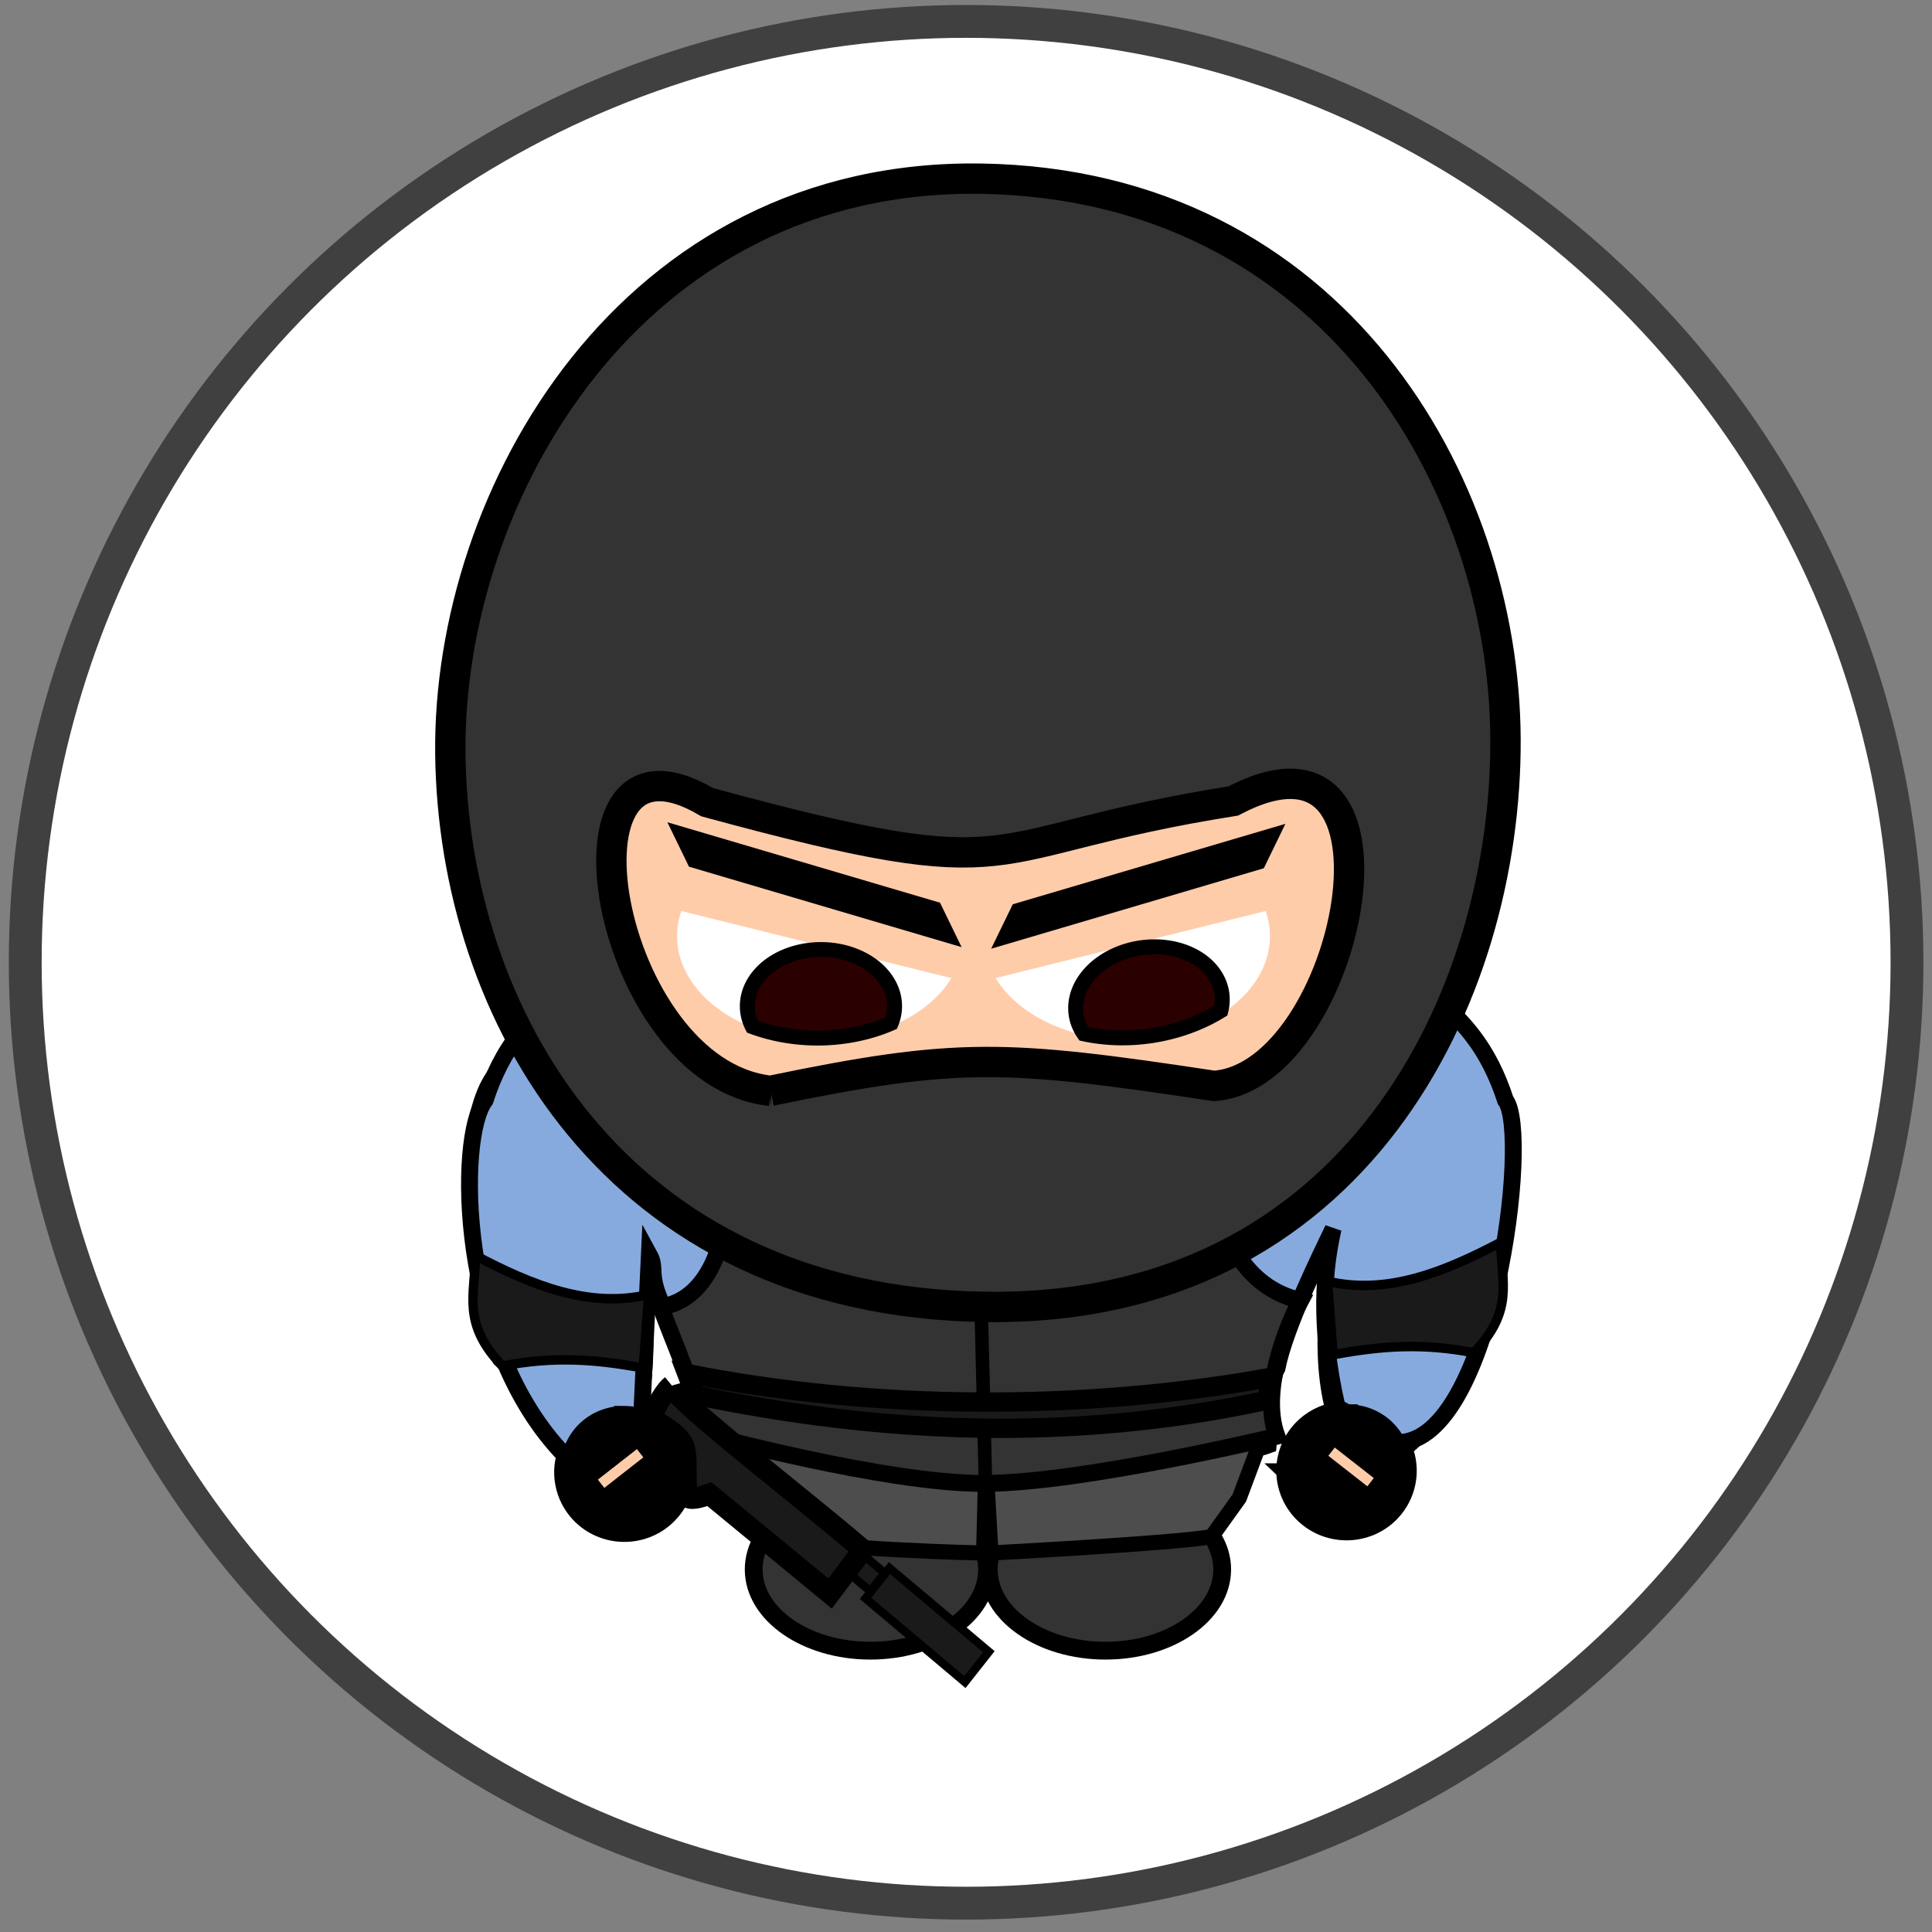<?xml version="1.0" encoding="UTF-8" standalone="no"?>
<!-- Created with Inkscape (http://www.inkscape.org/) -->

<svg
   xmlns:dc="http://purl.org/dc/elements/1.1/"
   xmlns:cc="http://creativecommons.org/ns#"
   xmlns:rdf="http://www.w3.org/1999/02/22-rdf-syntax-ns#"
   xmlns:svg="http://www.w3.org/2000/svg"
   xmlns="http://www.w3.org/2000/svg"
   xmlns:sodipodi="http://sodipodi.sourceforge.net/DTD/sodipodi-0.dtd"
   xmlns:inkscape="http://www.inkscape.org/namespaces/inkscape"
   width="100"
   height="100"
   viewBox="0 0 100 100"
   id="svg5225"
   version="1.1"
   inkscape:version="0.91 r13725"
   sodipodi:docname="swat.svg">
  <rect x="0" y="0" width="100" height="100" fill="#808080" stroke="none"/>
  <defs
     id="defs5227" />
  <sodipodi:namedview
     id="base"
     pagecolor="#ffffff"
     bordercolor="#666666"
     borderopacity="1.0"
     inkscape:pageopacity="0.0"
     inkscape:pageshadow="2"
     inkscape:zoom="5.359375"
     inkscape:cx="72.274765"
     inkscape:cy="30.031966"
     inkscape:document-units="px"
     inkscape:current-layer="layer1"
     showgrid="false"
     units="px"
     inkscape:window-width="1986"
     inkscape:window-height="1129"
     inkscape:window-x="54"
     inkscape:window-y="-8"
     inkscape:window-maximized="1" />
  <g
     inkscape:label="Layer 1"
     inkscape:groupmode="layer"
     id="layer1"
     transform="translate(0,-952.362)">
    <circle
       style="fill:#ffffff;fill-opacity:1;fill-rule:nonzero;stroke:#404040;stroke-width:1.7;stroke-miterlimit:4;stroke-dasharray:none;stroke-opacity:1"
       id="path5880"
       cx="50.006"
       cy="1002.17"
       r="48.7" />
    <ellipse
       style="fill:#333333;stroke:#000000;stroke-width:0.921;stroke-opacity:1"
       id="ellipse5269"
       cx="57.22"
       cy="1033.595"
       rx="6.04"
       ry="4.206" />
    <ellipse
       ry="4.206"
       rx="6.04"
       cy="1033.595"
       cx="45.051"
       id="ellipse5271"
       style="fill:#333333;stroke:#000000;stroke-width:0.921;stroke-opacity:1" />
    <path
       inkscape:connector-curvature="0"
       id="path5082"
       d="m 27.207,1007.265 c -1.829,-0.149 -2.923,2.81 -2.675,7.235 l 0.005,0.043 c 0.313,5.389 2.486,11.11 4.881,12.847 -0.468,1.129 -0.225,2.425 0.622,3.313 l 0,0 c 1.192,1.244 3.177,1.296 4.434,0.117 1.257,-1.18 1.31,-3.145 0.118,-4.389 -0.459,-0.477 -1.058,-0.797 -1.713,-0.914 0.373,-1.274 0.515,-2.969 0.408,-4.878 -0.309,-5.438 -2.516,-11.216 -4.931,-12.91 -0.394,-0.277 -0.78,-0.432 -1.147,-0.462 z"
       style="fill:#ffccaa;stroke:#000000;stroke-width:1;stroke-miterlimit:4;stroke-dasharray:none;stroke-opacity:1"
       sodipodi:nodetypes="ccccccccccccc" />
    <path
       sodipodi:nodetypes="ccccccccccccc"
       style="fill:#ffccaa;stroke:#000000;stroke-width:1;stroke-miterlimit:4;stroke-dasharray:none;stroke-opacity:1"
       d="m 74.807,1007.184 c 1.829,-0.149 2.923,2.81 2.675,7.235 l -0.005,0.043 c -0.313,5.389 -2.486,11.11 -4.881,12.847 0.468,1.129 0.225,2.425 -0.622,3.313 l 0,0 c -1.192,1.244 -3.177,1.296 -4.434,0.117 -1.257,-1.18 -1.31,-3.145 -0.118,-4.389 0.459,-0.477 1.058,-0.797 1.713,-0.914 -0.373,-1.274 -0.515,-2.969 -0.408,-4.878 0.309,-5.438 2.516,-11.216 4.931,-12.91 0.394,-0.277 0.78,-0.432 1.147,-0.462 z"
       id="path5084"
       inkscape:connector-curvature="0" />
    <path
       sodipodi:nodetypes="ccccccccczccccccccccc"
       inkscape:connector-curvature="0"
       id="path4400-7"
       d="m 51.315,1002.634 0,0 -20.638,0.066 c -3.424,2.024 -4.763,4.149 -5.566,6.605 -1.474,1.905 -1.381,12.709 4.113,18.374 l 3.994,-2.119 0.393,-8.233 c 0.57,1.043 -0.728,1.046 2.731,5.979 0.514,0.91 0.473,1.24 0.73,3.353 0,0 9.227,2.753 14.359,2.735 5.132,-0.019 13.602,-1.995 14.209,-2.231 0.292,-2.904 -0.029,-3.134 0.457,-3.987 0.428,-2.171 2.306,-5.947 2.906,-7.211 -0.457,2.015 -0.78,4.943 0.204,9.229 l 3.185,1.835 c 4.862,-0.089 6.871,-16.005 5.529,-17.725 -0.803,-2.456 -2.143,-4.581 -5.566,-6.605 l -20.638,-0.066 0,0 -0.2,0 z"
       style="fill:#87aade;fill-opacity:1;stroke:#000000;stroke-width:0.874;stroke-opacity:1" />
    <path
       sodipodi:nodetypes="ccccccccccccc"
       style="fill:#4d4d4d;fill-opacity:1;stroke:#000000;stroke-width:0.784;stroke-opacity:1"
       d="m 36.928,1024.648 0.106,2.739 0.88,2.513 1.431,1.997 c 3.636,0.683 11.568,0.851 11.568,0.851 l 0.116,-4.625 0.262,4.621 c 0,0 9.605,-0.505 11.423,-0.846 l 1.431,-1.997 0.956,-2.555 0.031,-2.697 c -9.321,2.051 -19.729,0.529 -28.204,0 z"
       id="path5130"
       inkscape:connector-curvature="0" />
    <path
       sodipodi:nodetypes="ccccczccccccc"
       inkscape:connector-curvature="0"
       id="path5134"
       d="m 50.828,1002.385 0,0 -15.261,-0.795 c 4.121,13.181 1.586,18.015 -1.357,18.414 0.572,1.705 1.986,4.569 2.03,6.537 0,0 9.57,2.622 14.702,2.603 5.132,-0.019 15.151,-2.443 15.151,-2.443 -0.972,-2.634 0.898,-6.433 1.22,-7.022 -5.865,-1.4 -4.698,-10.499 -7.861,-18.491 l -8.224,1.196 0,0 -0.2,0 z"
       style="fill:#333333;stroke:#000000;stroke-width:0.874;stroke-opacity:1" />
    <path
       sodipodi:nodetypes="cc"
       inkscape:connector-curvature="0"
       id="path5139"
       d="m 50.786,1020.073 0.219,8.931"
       style="fill:none;fill-rule:evenodd;stroke:#000000;stroke-width:0.7;stroke-linecap:butt;stroke-linejoin:miter;stroke-miterlimit:4;stroke-dasharray:none;stroke-opacity:1" />
    <ellipse
       style="fill:#ffccaa;fill-rule:evenodd;stroke:#000000;stroke-width:1px;stroke-linecap:butt;stroke-linejoin:miter;stroke-opacity:1"
       id="ellipse5141"
       cx="50.827"
       cy="990.718"
       rx="27.276"
       ry="29.212" />
    <rect
       transform="matrix(0.959,-0.283,0.437,-0.899,0,0)"
       ry="0"
       y="-1320.197"
       x="655.087"
       height="2.558"
       width="14.715"
       id="rect5143"
       style="fill:#000000" />
    <path
       d="m -51.533,1002.988 a 7.417,5.361 0 0 1 -9.192,2.9 7.417,5.361 0 0 1 -4.785,-6.371"
       sodipodi:end="3.3868309"
       sodipodi:start="0.41672896"
       sodipodi:ry="5.3608065"
       sodipodi:rx="7.4169068"
       sodipodi:cy="1000.8177"
       sodipodi:cx="-58.315552"
       sodipodi:type="arc"
       id="path5145"
       style="fill:#ffffff"
       transform="scale(-1,1)"
       sodipodi:open="true" />
    <path
       sodipodi:open="true"
       style="fill:#ffffff"
       id="path5159"
       sodipodi:type="arc"
       sodipodi:cx="42.461208"
       sodipodi:cy="1000.8177"
       sodipodi:rx="7.4169068"
       sodipodi:ry="5.3608065"
       sodipodi:start="0.41672896"
       sodipodi:end="3.3868309"
       d="m 49.243,1002.988 a 7.417,5.361 0 0 1 -9.192,2.9 7.417,5.361 0 0 1 -4.785,-6.371" />
    <path
       inkscape:connector-curvature="0"
       id="path5161"
       d="m 58.913,1001.442 a 2.932,3.814 81.727 0 1 3.153,0.579 2.932,3.814 81.727 0 1 1.125,2.656 5.36,7.417 81.744 0 1 -3.572,1.289 5.36,7.417 81.744 0 1 -3.516,-0.092 2.932,3.814 81.727 0 1 0.677,-3.472 2.932,3.814 81.727 0 1 2.133,-0.96 z"
       style="fill:#2b0000;fill-opacity:1;stroke:#000000;stroke-width:0.774;stroke-miterlimit:4;stroke-dasharray:none;stroke-opacity:1" />
    <path
       style="fill:#2b0000;fill-opacity:1;stroke:#000000;stroke-width:0.774;stroke-miterlimit:4;stroke-dasharray:none;stroke-opacity:1"
       d="m 42.349,1001.513 a 3.814,2.932 0 0 1 3.039,1.023 3.814,2.932 0 0 1 0.737,2.789 7.417,5.361 0 0 1 -3.719,0.767 7.417,5.361 0 0 1 -3.467,-0.593 3.814,2.932 0 0 1 1.163,-3.341 3.814,2.932 0 0 1 2.247,-0.645 z"
       id="path5163"
       inkscape:connector-curvature="0" />
    <path
       sodipodi:nodetypes="ccccc"
       style="fill:#1a1a1a;stroke:#000000;stroke-width:1;stroke-miterlimit:4;stroke-dasharray:none;stroke-opacity:1"
       d="m 65.55,1024.846 0.311,-1.207 c -9.83,1.789 -20.716,1.72 -30.315,-0.184 l 0.428,1.121 c 9.576,1.975 19.302,2.472 29.576,0.27 z"
       id="path5220"
       inkscape:connector-curvature="0" />
    <rect
       transform="matrix(-0.959,-0.283,-0.437,-0.899,0,0)"
       ry="0"
       y="-1281.356"
       x="531.991"
       height="2.558"
       width="14.715"
       id="rect5265"
       style="fill:#000000" />
    <path
       inkscape:connector-curvature="0"
       id="path5267"
       d="m 50.992,1020.006 c 19.208,0.281 26.995,-16.111 26.933,-29.387 -0.062,-13.277 -8.934,-28.696 -27.09,-29.007 -18.156,-0.311 -27.674,16.357 -27.525,29.769 0.15,13.412 8.474,28.345 27.682,28.626 z M 39.886,1008.823 c -8.568,-0.912 -11.719,-19.929 -3.283,-14.94 16.955,4.615 13.551,2.108 27.228,-0.062 9.911,-5.222 6.079,14.256 -0.991,14.747 -10.823,-1.633 -13.273,-1.748 -22.955,0.255 z"
       style="fill:#333333;fill-opacity:1;stroke:#000000;stroke-width:1.571;stroke-miterlimit:4;stroke-dasharray:none;stroke-opacity:1"
       sodipodi:nodetypes="zzzzzccccc" />
    <path
       inkscape:connector-curvature="0"
       id="path5290"
       d="m 26.004,1023.065 c 2.62,-0.5 4.725,-0.369 7.288,0.106 l 0.285,-3.804 c -3.081,0.727 -6.033,-0.472 -8.963,-2.013 -0.042,2.101 -0.7,3.524 1.391,5.712 z"
       style="fill:#1a1a1a;stroke:#000000;stroke-width:0.489;stroke-miterlimit:4;stroke-dasharray:none;stroke-opacity:1"
       sodipodi:nodetypes="ccccc" />
    <path
       sodipodi:nodetypes="ccccc"
       style="fill:#1a1a1a;stroke:#000000;stroke-width:0.489;stroke-miterlimit:4;stroke-dasharray:none;stroke-opacity:1"
       d="m 76.287,1022.377 c -2.62,-0.5 -4.725,-0.369 -7.288,0.106 l -0.285,-3.804 c 3.081,0.727 6.033,-0.472 8.963,-2.013 0.042,2.101 0.7,3.523 -1.391,5.711 z"
       id="path5292"
       inkscape:connector-curvature="0" />
    <path
       style="fill:#000000;fill-opacity:1;stroke:#000000;stroke-width:1.079;stroke-miterlimit:4;stroke-dasharray:none;stroke-opacity:1"
       d="m 69.734,1025.592 a 2.779,2.897 54.689 0 1 1.82,0.646 2.779,2.897 54.689 0 1 0.253,3.934 2.779,2.897 54.689 0 1 -2.304,1.053 l -2.709,-2.583 a 2.779,2.897 54.689 0 1 0.754,-2.061 2.779,2.897 54.689 0 1 2.186,-0.99 z m -0.741,0.935 -0.995,1.279 2.871,2.246 0.995,-1.28 -2.871,-2.245 z"
       id="path5294"
       inkscape:connector-curvature="0" />
    <path
       inkscape:connector-curvature="0"
       id="path5296"
       d="m 32.32,1025.674 a 2.897,2.779 35.311 0 0 -1.82,0.646 2.897,2.779 35.311 0 0 -0.253,3.934 2.897,2.779 35.311 0 0 2.304,1.053 l 2.709,-2.583 a 2.897,2.779 35.311 0 0 -0.754,-2.061 2.897,2.779 35.311 0 0 -2.186,-0.99 z m 0.741,0.935 0.995,1.279 -2.871,2.246 -0.995,-1.28 2.871,-2.245 z"
       style="fill:#000000;fill-opacity:1;stroke:#000000;stroke-width:1.079;stroke-miterlimit:4;stroke-dasharray:none;stroke-opacity:1" />
    <g
       id="g6081"
       transform="matrix(0.38,0.32,-0.31,0.393,42.83,375.971)"
       style="fill:#1a1a1a">
      <rect
         y="1001.928"
         x="822.313"
         height="2.403"
         width="2.845"
         id="rect6065"
         style="fill:#1a1a1a;fill-opacity:1;stroke:#000000;stroke-width:0.861;stroke-miterlimit:4;stroke-dasharray:none;stroke-opacity:1" />
      <rect
         y="1001.222"
         x="825.231"
         height="3.992"
         width="13.538"
         id="rect6067"
         style="fill:#1a1a1a;fill-opacity:1;stroke:#000000;stroke-width:0.867;stroke-miterlimit:4;stroke-dasharray:none;stroke-opacity:1" />
      <path
         sodipodi:nodetypes="ccccccc"
         inkscape:connector-curvature="0"
         id="path5445"
         d="m 795.595,1001.345 c 1.236,0.876 17.522,0.137 26.283,0.206 l 0.134,5.643 -16.295,0.175 c -1.828,3.03 -2.178,1.124 -2.178,1.124 -3.014,-3.401 -2.479,-4.045 -7.262,-3.276 -0.079,1.308 -1.007,-2.603 -0.682,-3.873 z"
         style="fill:#1a1a1a;fill-rule:evenodd;stroke:#000000;stroke-width:2.182px;stroke-linecap:butt;stroke-linejoin:miter;stroke-opacity:1" />
    </g>
  </g>
</svg>
